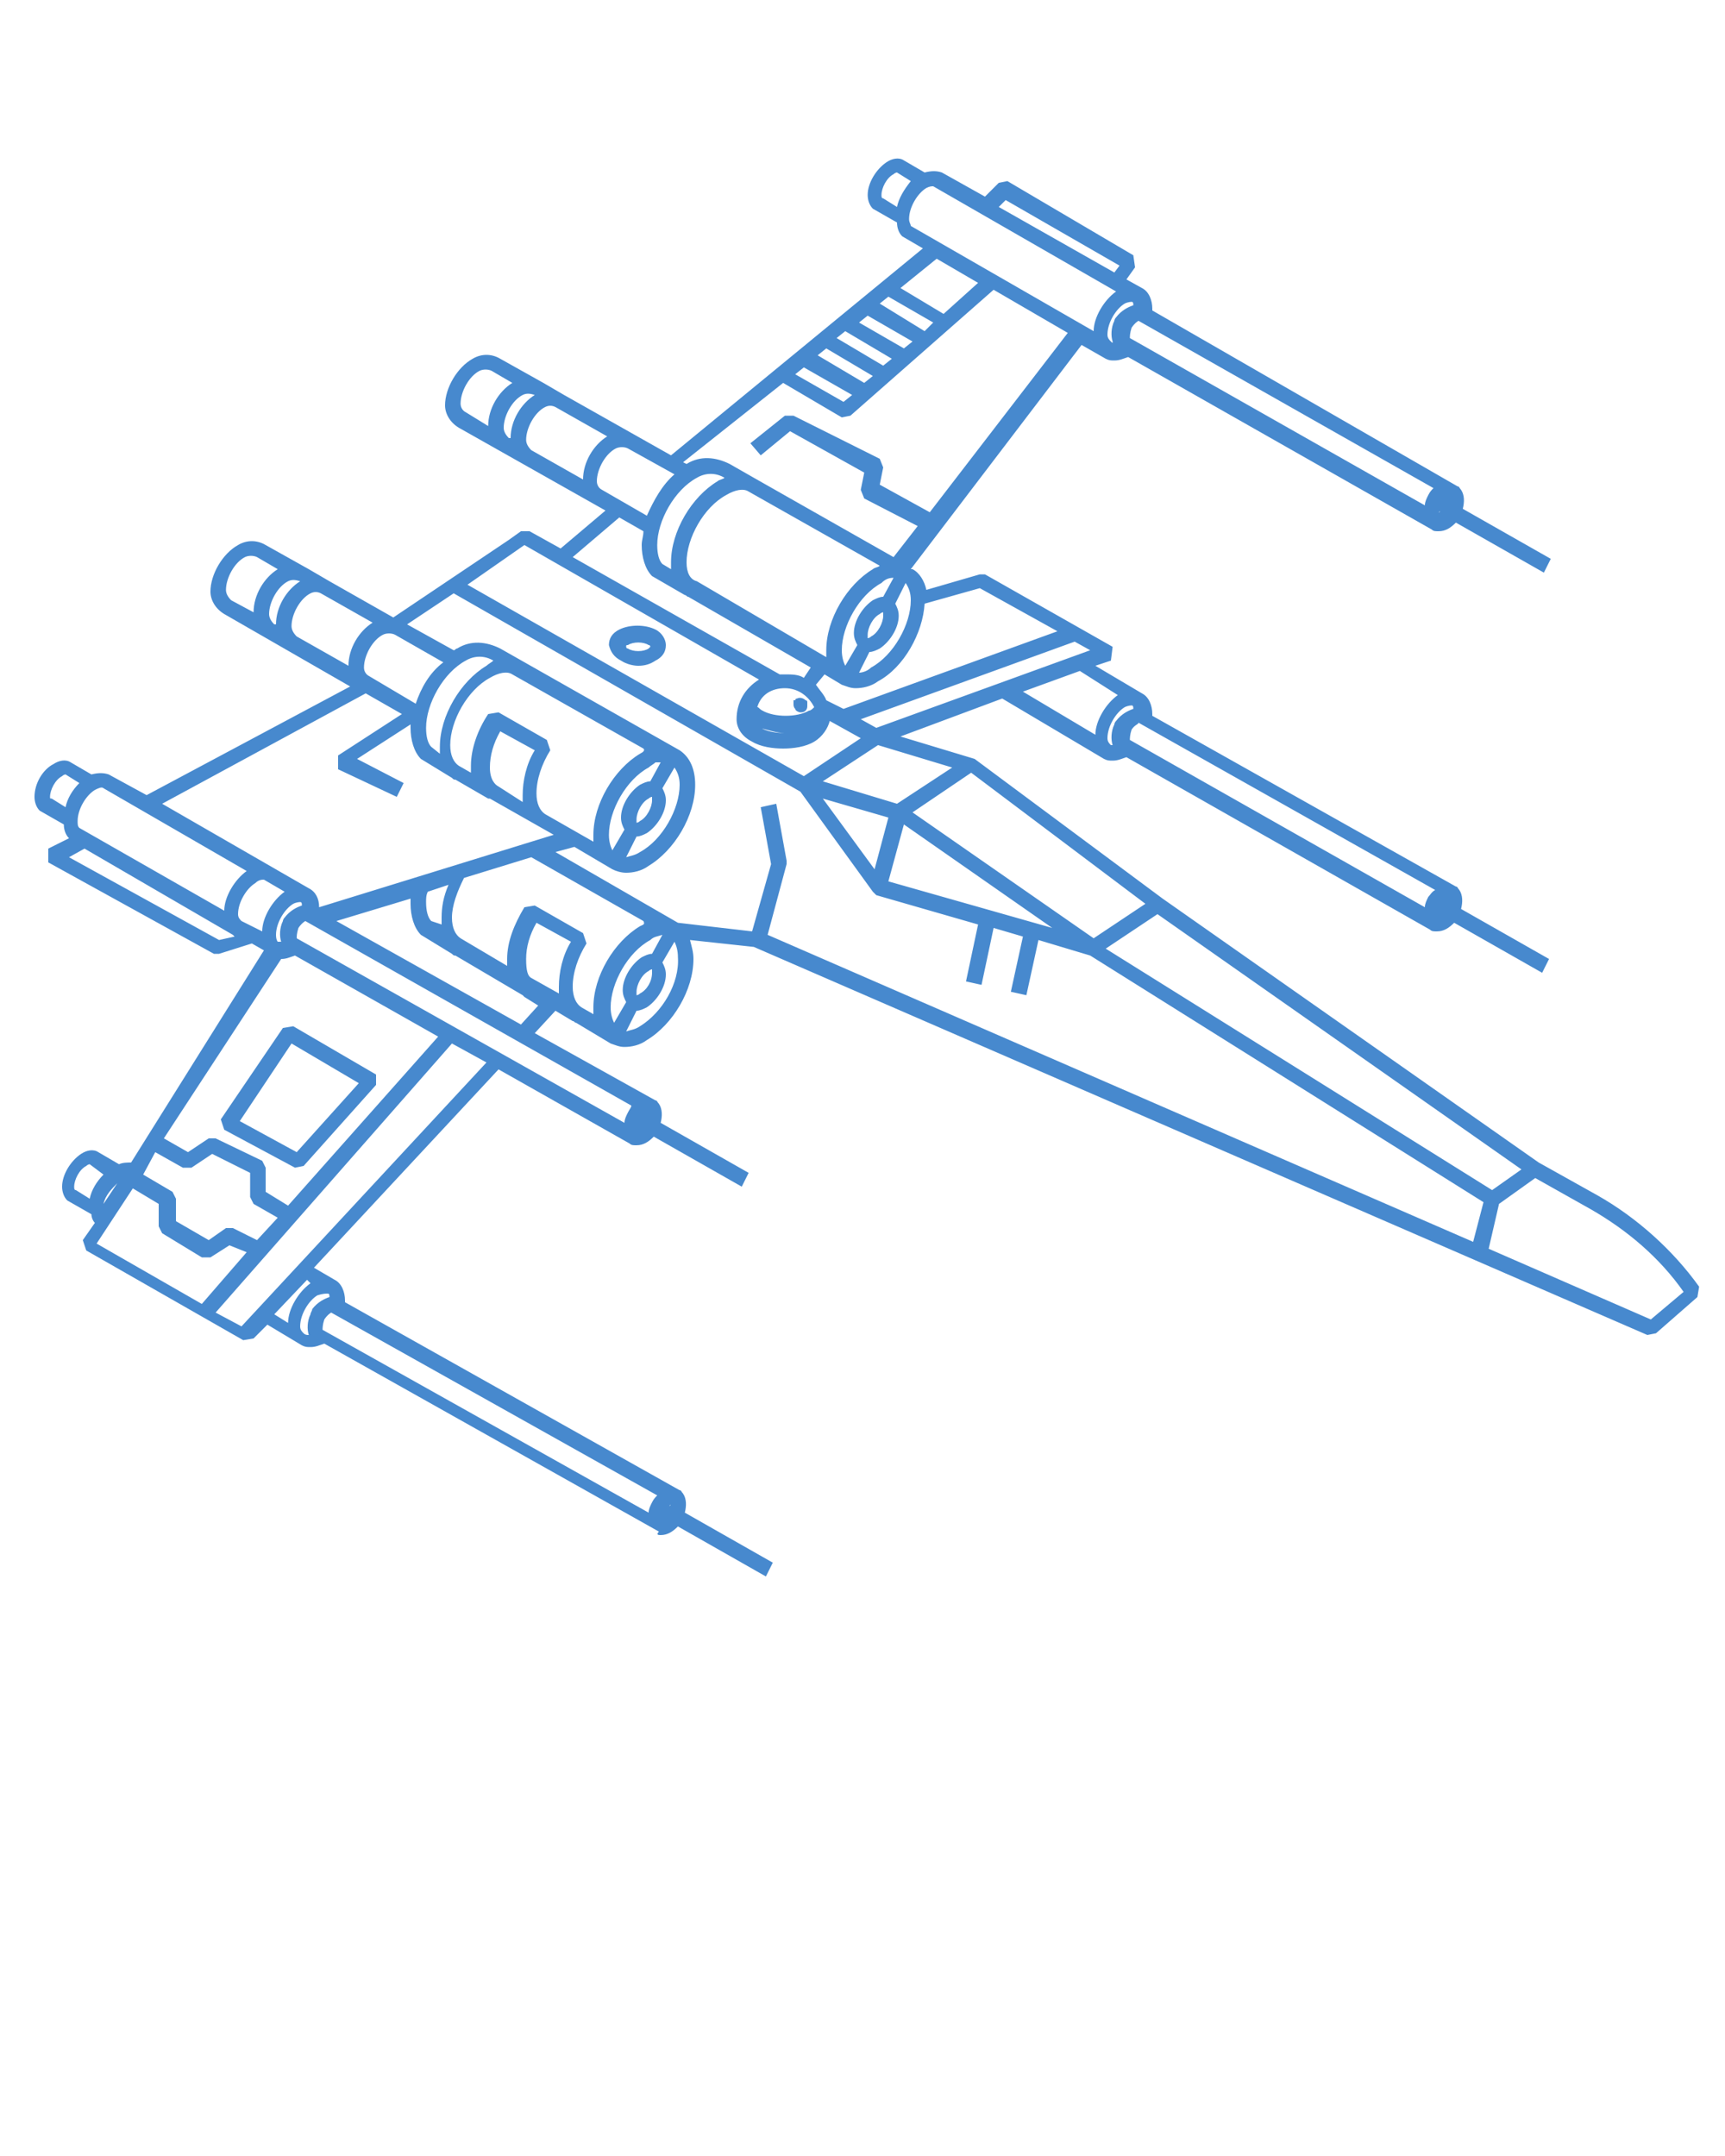 <svg xmlns="http://www.w3.org/2000/svg" xmlns:xlink="http://www.w3.org/1999/xlink" version="1.1" x="0px" y="0px" viewBox="0 0 100 125" style="enable-background:new 0 0 100 100;" xml:space="preserve"><style type="text/css">
	.st0{fill:#4789CE;}
</style><g><path class="st0" d="M92.6,69.3l-3.4-1.9L67.4,52.1l-10.9-8.1l-4.3-1.3l5.9-2.2L64,44c0,0,0,0,0,0c0,0,0,0,0,0l0,0l0,0   c0.2,0.1,0.3,0.1,0.5,0.1c0.3,0,0.5-0.1,0.8-0.2c0,0,0,0,0,0l17.6,10l0,0c0.1,0.1,0.2,0.1,0.4,0.1c0,0,0,0,0,0c0.4,0,0.7-0.2,1-0.5   l5.1,2.9l0.4-0.8l-5.1-2.9c0.1-0.4,0.1-0.8-0.1-1.1c-0.1-0.1-0.1-0.2-0.2-0.2l0,0l0,0c0,0,0,0,0,0l-17.6-9.9c0,0,0-0.1,0-0.1   c0-0.5-0.2-1-0.6-1.2l0,0l0,0c0,0,0,0,0,0s0,0,0,0l-2.7-1.6l0.9-0.3l0.1-0.8l-7.4-4.2l-0.3,0l-3.1,0.9c-0.1-0.5-0.4-1-0.8-1.2l0,0   l0,0c0,0,0,0,0,0c0,0,0,0,0,0l-0.1,0l9.9-13l1.4,0.8c0,0,0,0,0,0c0,0,0,0,0,0l0,0l0,0c0.2,0.1,0.3,0.1,0.5,0.1   c0.3,0,0.5-0.1,0.8-0.2c0,0,0,0,0,0l17.6,10l0,0c0.1,0.1,0.2,0.1,0.4,0.1c0,0,0,0,0,0c0.4,0,0.7-0.2,1-0.5l5.1,2.9l0.4-0.8   l-5.1-2.9c0.1-0.4,0.1-0.8-0.1-1.1c-0.1-0.1-0.1-0.2-0.2-0.2l0,0l0,0c0,0,0,0,0,0L66.8,18c0,0,0-0.1,0-0.1c0-0.5-0.2-1-0.6-1.2l0,0   l0,0c0,0,0,0,0,0s0,0,0,0l-0.9-0.5l0.5-0.7l-0.1-0.7l-7.3-4.3l-0.5,0.1l-0.8,0.8L54.6,10c-0.3-0.1-0.6-0.1-1,0l-1.2-0.7   c-0.3-0.2-0.7-0.1-1,0.1c-0.6,0.4-1.1,1.2-1.1,1.9c0,0.3,0.1,0.6,0.3,0.8l1.4,0.8c0,0.3,0.1,0.6,0.3,0.8l1.2,0.7L38.9,26.4   l-6.2-3.5l0,0c0,0,0,0,0,0l-1.2-0.7l0,0c0,0,0,0,0,0l-2.5-1.4c-0.5-0.3-1.1-0.3-1.6,0c-0.9,0.5-1.6,1.7-1.6,2.7   c0,0.5,0.3,1,0.8,1.3l8.5,4.8l-2.6,2.2l-1.8-1l-0.5,0l-0.7,0.5l0,0l-6.7,4.5l-3.7-2.1l0,0c0,0,0,0,0,0l-1.2-0.7l0,0c0,0,0,0,0,0   l-2.5-1.4c-0.5-0.3-1.1-0.3-1.6,0c-0.9,0.5-1.6,1.7-1.6,2.7c0,0.5,0.3,1,0.8,1.3l7.3,4.2L8.5,46.1l-2.2-1.2c-0.3-0.1-0.6-0.1-1,0   l-1.2-0.7c-0.3-0.2-0.7-0.1-1,0.1C2.5,44.6,2,45.4,2,46.2c0,0.3,0.1,0.6,0.3,0.8l1.4,0.8c0,0.3,0.1,0.6,0.3,0.8l0,0l-1.2,0.6l0,0.8   l9.6,5.3l0.3,0l1.9-0.6l0.7,0.4L7.6,67.4c-0.2,0-0.5,0-0.7,0.1l-1.2-0.7c-0.3-0.2-0.7-0.1-1,0.1c-0.6,0.4-1.1,1.2-1.1,1.9   c0,0.3,0.1,0.6,0.3,0.8l1.4,0.8c0,0.2,0.1,0.4,0.2,0.5l-0.7,1l0.2,0.6l9.1,5.2l0.6-0.1l0.8-0.8l2,1.2c0,0,0,0,0,0c0,0,0,0,0,0l0,0   l0,0c0.2,0.1,0.3,0.1,0.5,0.1c0.3,0,0.5-0.1,0.8-0.2c0,0,0,0,0,0l19.4,10.9l0,0C38,89,38.2,89,38.3,89c0,0,0,0,0,0   c0.4,0,0.7-0.2,1-0.5l5.1,2.9l0.4-0.8l-5.1-2.9c0.1-0.4,0.1-0.8-0.1-1.1c-0.1-0.1-0.1-0.2-0.2-0.2l0,0l0,0c0,0,0,0,0,0L20,75.5   c0,0,0-0.1,0-0.1c0-0.5-0.2-1-0.6-1.2l0,0l0,0c0,0,0,0,0,0s0,0,0,0l-1.2-0.7L28.9,62l7.6,4.3l0,0c0.1,0.1,0.2,0.1,0.4,0.1   c0,0,0,0,0,0c0.4,0,0.7-0.2,1-0.5l5.1,2.9l0.4-0.8l-5.1-2.9c0.1-0.4,0.1-0.8-0.1-1.1l0,0c-0.1-0.1-0.1-0.2-0.2-0.2l0,0l0,0   c0,0,0,0,0,0l-7-3.9l1.2-1.3l1,0.6c0.1,0,0.1,0.1,0.2,0.1l0,0l2,1.2c0,0,0,0,0,0c0,0,0,0,0,0l0,0l0,0c0.3,0.1,0.5,0.2,0.8,0.2   c0.4,0,0.9-0.1,1.3-0.4c1.5-0.9,2.7-2.9,2.7-4.7c0-0.4-0.1-0.7-0.2-1.1l3.7,0.4l51.8,22.5l0.5-0.1l2.4-2.1l0.1-0.6   C97,72.5,94.9,70.6,92.6,69.3z M88.2,67.8L86.5,69L64.1,55l3-2L88.2,67.8z M51.5,51.1l0.9-3.3l8.6,6L51.5,51.1z M50.9,43.2l4.3,1.3   L52,46.6l-4.3-1.3L50.9,43.2z M51.5,47.4l-0.8,3l-3-4.1L51.5,47.4z M66.4,52.4l-3,2l-10.5-7.3l3.4-2.3L66.4,52.4z M64.4,43.2   L64.4,43.2c-0.1-0.1-0.2-0.2-0.2-0.4c0-0.7,0.5-1.5,1-1.8c0.2-0.1,0.4-0.1,0.4-0.1l0,0c0.1,0,0.1,0.1,0.1,0.2   c-0.3,0.1-0.7,0.3-1,0.7c-0.1,0.1-0.1,0.2-0.1,0.2c-0.2,0.4-0.2,0.9-0.1,1.2C64.5,43.2,64.5,43.2,64.4,43.2z M82.8,52   c-0.1,0.2-0.2,0.4-0.2,0.6l-17.1-9.7c0-0.1,0-0.3,0.1-0.6C65.8,42,66,42,66,41.9l17.2,9.7C83,51.7,82.9,51.9,82.8,52z M83.4,53   C83.4,53,83.4,53,83.4,53L83.4,53C83.5,53,83.5,53,83.4,53z M83.9,52.2C83.9,52.2,83.9,52.1,83.9,52.2C84,52.1,83.9,52.2,83.9,52.2   L83.9,52.2z M64.8,40.3c-0.7,0.5-1.3,1.5-1.3,2.3l-4.2-2.5l3.3-1.2L64.8,40.3z M50.8,42.2l-0.9-0.5l12.4-4.5l0.9,0.5L50.8,42.2z    M56.8,34.1l4.5,2.5l-12.4,4.5l-1-0.5c-0.1-0.3-0.4-0.6-0.6-0.9l0.5-0.6l1,0.6c0,0,0,0,0,0c0,0,0,0,0,0l0,0l0,0   c0.3,0.1,0.5,0.2,0.8,0.2c0.4,0,0.9-0.1,1.3-0.4c1.5-0.8,2.6-2.8,2.7-4.5L56.8,34.1z M45.5,39.9c0.8,0,1.4,0.5,1.7,1.1   c-0.1,0.1-0.2,0.2-0.3,0.2c-0.7,0.4-2,0.4-2.7,0c-0.2-0.1-0.2-0.2-0.3-0.2C44.1,40.3,44.7,39.9,45.5,39.9z M45.5,42.5   c0.5,0,1-0.1,1.4-0.3c0,0,0,0-0.1,0c-0.7,0.4-2,0.4-2.7,0c0,0,0,0-0.1,0C44.5,42.3,45,42.5,45.5,42.5z M29.2,24.8   c0-0.7,0.5-1.6,1.1-1.9c0.2-0.1,0.4-0.1,0.7,0l0,0c-0.8,0.5-1.4,1.5-1.4,2.5l-0.1,0l0,0C29.3,25.2,29.2,25,29.2,24.8z M30.5,25.5   c0-0.7,0.5-1.6,1.1-1.9c0.2-0.1,0.4-0.1,0.6,0l3,1.7c-0.8,0.5-1.4,1.5-1.4,2.5l-3-1.7l0,0C30.6,25.9,30.5,25.7,30.5,25.5z    M34.6,27.9c0-0.7,0.5-1.6,1.1-1.9c0.2-0.1,0.5-0.1,0.7,0l0,0l2.7,1.5c-0.7,0.6-1.2,1.5-1.6,2.4l-2.6-1.5l0,0   C34.7,28.3,34.6,28.1,34.6,27.9z M40.4,27.7c0.5-0.3,1.1-0.3,1.6,0l0,0c-0.1,0.1-0.3,0.1-0.4,0.2c-1.5,0.9-2.7,2.9-2.7,4.7   c0,0.1,0,0.3,0,0.4l-0.5-0.3c-0.2-0.2-0.3-0.6-0.3-1.1C38.1,30.2,39.1,28.4,40.4,27.7z M39.8,32.6c0-1.4,1-3.2,2.3-3.9   c0.5-0.3,1-0.4,1.3-0.2l7.6,4.3c-0.1,0.1-0.3,0.1-0.4,0.2c-1.5,0.9-2.7,2.9-2.7,4.7c0,0.2,0,0.3,0,0.4l-7.5-4.4l0,0   C40,33.6,39.8,33.2,39.8,32.6z M52.8,34.8c0,1.4-1,3.2-2.3,3.9C50.3,38.9,50,39,49.8,39l0.6-1.2c0.2,0,0.4-0.1,0.6-0.2   c0.6-0.4,1.1-1.2,1.1-1.9c0-0.3-0.1-0.5-0.2-0.7l0.6-1.2C52.7,34.1,52.8,34.4,52.8,34.8z M50.5,36.9c-0.1,0.1-0.2,0.1-0.2,0.1   c0,0,0-0.1,0-0.2c0-0.4,0.3-1,0.7-1.2c0.1-0.1,0.2-0.1,0.2-0.1c0,0,0,0.1,0,0.2C51.2,36.1,50.9,36.7,50.5,36.9z M51.8,33.5   l-0.6,1.1c-0.2,0-0.4,0.1-0.6,0.2c-0.6,0.4-1.1,1.2-1.1,1.9c0,0.3,0.1,0.5,0.2,0.7l-0.7,1.2c-0.1-0.2-0.2-0.5-0.2-0.9   c0-1.4,1-3.2,2.3-3.9C51.3,33.6,51.5,33.5,51.8,33.5z M64.4,19.8L64.4,19.8c-0.1-0.1-0.2-0.2-0.2-0.4c0-0.7,0.5-1.5,1-1.8   c0.2-0.1,0.4-0.1,0.4-0.1l0,0c0.1,0,0.1,0.1,0.1,0.2c-0.3,0.1-0.7,0.3-1,0.7c-0.1,0.1-0.1,0.2-0.1,0.2c-0.2,0.4-0.2,0.9-0.1,1.2   C64.5,19.9,64.5,19.9,64.4,19.8z M82.8,28.7c-0.1,0.2-0.2,0.4-0.2,0.6l-17.1-9.7c0-0.1,0-0.3,0.1-0.6c0.2-0.3,0.4-0.4,0.4-0.4   l17.1,9.7C83,28.4,82.9,28.5,82.8,28.7z M83.4,29.7C83.4,29.6,83.4,29.6,83.4,29.7L83.4,29.7C83.5,29.6,83.5,29.7,83.4,29.7z    M83.9,28.8C83.9,28.8,83.9,28.8,83.9,28.8C84,28.8,83.9,28.8,83.9,28.8L83.9,28.8z M58.3,11.6l6.6,3.8l-0.3,0.4l-6.7-3.8   L58.3,11.6z M51.1,11.3c0-0.4,0.3-1,0.7-1.2c0.1-0.1,0.2-0.1,0.2-0.1l0.8,0.5C52.4,11,52.1,11.5,52,12l-0.8-0.5   C51.1,11.5,51.1,11.4,51.1,11.3z M52.7,12.7c0-0.7,0.5-1.5,1-1.8c0.2-0.1,0.3-0.1,0.4-0.1l10.6,6.1c-0.7,0.5-1.3,1.5-1.3,2.3   l-10.6-6.1C52.8,13,52.7,12.9,52.7,12.7z M56.7,16.4l-2,1.8l-2.5-1.5l2.1-1.7L56.7,16.4z M50.1,22.2l-2.7-1.6l0.5-0.4l2.7,1.6   L50.1,22.2z M49.4,22.9l-0.5,0.4l-2.8-1.6l0.5-0.4L49.4,22.9z M51.2,21.2l-2.7-1.6l0.5-0.4l2.7,1.6L51.2,21.2z M52.4,20.2l-2.6-1.5   l0.5-0.4l2.6,1.5L52.4,20.2z M53.6,19.2L51,17.6l0.5-0.4l2.6,1.5L53.6,19.2z M45.4,22.2l3.4,2l0.5-0.1l8.3-7.3l4.3,2.5l-8,10.4   l-2.9-1.6l0.2-1l-0.2-0.5L46,24.1l-0.5,0l-2,1.6l0.6,0.7l1.7-1.4l4.3,2.4l-0.2,1l0.2,0.5l3.1,1.6l-1.4,1.8l-8.1-4.6l0,0   c0,0,0,0,0,0l-1.4-0.8c-0.8-0.4-1.7-0.5-2.5,0c0,0,0,0,0,0l-0.2-0.1L45.4,22.2z M26.7,23.4c0-0.7,0.5-1.6,1.1-1.9   c0.2-0.1,0.5-0.1,0.7,0l1.2,0.7c-0.8,0.5-1.4,1.5-1.4,2.5L27,23.9C26.8,23.8,26.7,23.6,26.7,23.4z M35.9,30l1.4,0.8   c0,0.3-0.1,0.5-0.1,0.8c0,0.7,0.2,1.4,0.6,1.8l1.9,1.1c0.1,0,0.1,0.1,0.2,0.1l0,0l7.1,4.1l-0.4,0.6c-0.3-0.2-0.7-0.2-1.1-0.2   c-0.1,0-0.2,0-0.3,0l-12-6.8L35.9,30z M30.4,31.6l13.6,7.8c-0.8,0.5-1.3,1.3-1.3,2.3c0,0.5,0.3,1,0.9,1.3c0.5,0.3,1.2,0.4,1.8,0.4   s1.3-0.1,1.8-0.4c0.5-0.3,0.8-0.8,0.9-1.2l1.8,1L46.6,45L27.1,33.9L30.4,31.6z M39.4,45.5c0,1.4-1,3.2-2.3,3.9   c-0.3,0.2-0.5,0.2-0.8,0.3l0.6-1.2c0.2,0,0.4-0.1,0.6-0.2c0.6-0.4,1.1-1.2,1.1-1.9c0-0.3-0.1-0.5-0.2-0.7l0.7-1.2   C39.3,44.8,39.4,45.1,39.4,45.5z M37.1,47.6c-0.1,0.1-0.2,0.1-0.2,0.1h0c0,0,0-0.1,0-0.2c0-0.4,0.3-1,0.7-1.2   c0.1-0.1,0.2-0.1,0.2-0.1c0,0,0,0.1,0,0.2C37.8,46.8,37.5,47.4,37.1,47.6z M38,44.2c0,0,0.1,0,0.1,0c0.1,0,0.2,0,0.2,0l-0.6,1.1   c-0.2,0-0.4,0.1-0.6,0.2c-0.6,0.4-1.1,1.2-1.1,1.9c0,0.3,0.1,0.5,0.2,0.7l-0.7,1.2c-0.1-0.2-0.2-0.5-0.2-0.9c0-1.4,1-3.2,2.3-3.9   C37.7,44.4,37.9,44.3,38,44.2z M37.1,43.7c-1.5,0.9-2.7,2.9-2.7,4.7c0,0.2,0,0.3,0,0.4l-2.8-1.6l0,0c-0.3-0.2-0.5-0.6-0.5-1.2   c0-0.8,0.3-1.7,0.8-2.5l-0.2-0.6l-2.8-1.6l-0.6,0.1c-0.6,0.9-1,2-1,3c0,0.1,0,0.3,0,0.4l-0.7-0.4c-0.3-0.2-0.5-0.6-0.5-1.2   c0-1.4,1-3.2,2.3-3.9c0.5-0.3,1-0.4,1.3-0.2l0,0l7.6,4.3C37.4,43.5,37.3,43.6,37.1,43.7z M28.9,45.6c-0.2-0.1-0.5-0.4-0.5-1.1   c0-0.7,0.2-1.4,0.6-2.1l2,1.1c-0.5,0.8-0.7,1.8-0.7,2.6c0,0.1,0,0.3,0,0.4L28.9,45.6z M28.2,38.6c-1.5,0.9-2.7,2.9-2.7,4.7   c0,0.1,0,0.3,0,0.4L25,43.3c-0.2-0.2-0.3-0.6-0.3-1.1c0-1.4,1-3.2,2.3-3.9c0.5-0.3,1.1-0.3,1.6,0l0,0   C28.5,38.4,28.3,38.5,28.2,38.6z M24.1,40.8l-2.7-1.6l0,0c-0.2-0.1-0.3-0.3-0.3-0.5c0-0.7,0.5-1.6,1.1-1.9c0.2-0.1,0.5-0.1,0.7,0   l0,0l2.8,1.6C24.9,39,24.4,39.9,24.1,40.8z M15.6,35.6c0-0.7,0.5-1.6,1.1-1.9c0.2-0.1,0.4-0.1,0.7,0l0,0c-0.8,0.5-1.4,1.5-1.4,2.5   l-0.1,0l0,0C15.7,36,15.6,35.8,15.6,35.6z M16.9,36.3c0-0.7,0.5-1.6,1.1-1.9c0.2-0.1,0.4-0.1,0.6,0l3,1.7c-0.8,0.5-1.4,1.5-1.4,2.5   l-3-1.7l0,0C17,36.7,16.9,36.5,16.9,36.3z M13.1,34.2c0-0.7,0.5-1.6,1.1-1.9c0.2-0.1,0.5-0.1,0.7,0l1.2,0.7   c-0.8,0.5-1.4,1.5-1.4,2.5l-1.3-0.7C13.2,34.6,13.1,34.4,13.1,34.2z M21.2,40.2l2.1,1.2l-3.7,2.4l0,0.8l3.4,1.6l0.4-0.8L20.7,44   l3.1-2c0,0.1,0,0.2,0,0.2c0,0.7,0.2,1.4,0.6,1.8l1.8,1.1c0.1,0.1,0.1,0.1,0.2,0.1l0,0l1.9,1.1c0,0,0,0,0.1,0l0,0l3.7,2.1l-13.6,4.2   c0-0.5-0.2-0.9-0.6-1.1l0,0l0,0c0,0,0,0,0,0s0,0,0,0l-8.5-4.9L21.2,40.2z M38.4,54.2l-0.6,1.1c-0.2,0-0.4,0.1-0.6,0.2   c-0.6,0.4-1.1,1.2-1.1,1.9c0,0.3,0.1,0.5,0.2,0.7l-0.7,1.2c-0.1-0.2-0.2-0.5-0.2-0.9c0-1.4,1-3.2,2.3-3.9   C37.9,54.3,38.1,54.3,38.4,54.2z M37.1,57.6c-0.1,0.1-0.2,0.1-0.2,0.1c0,0,0-0.1,0-0.2c0-0.4,0.3-1,0.7-1.2   c0.1-0.1,0.2-0.1,0.2-0.1c0,0,0,0.1,0,0.2C37.8,56.9,37.5,57.4,37.1,57.6z M37.1,53.7c-1.5,0.9-2.7,2.9-2.7,4.7c0,0.2,0,0.3,0,0.4   l-0.7-0.4c-0.3-0.2-0.5-0.6-0.5-1.2c0-0.8,0.3-1.7,0.8-2.5l-0.2-0.6l-2.8-1.6l-0.6,0.1c-0.6,1-1,2-1,3c0,0.1,0,0.2,0,0.4l-2.7-1.6   l0,0c-0.3-0.2-0.5-0.6-0.5-1.2c0-0.7,0.3-1.5,0.7-2.3l3.9-1.2l6.5,3.7C37.4,53.6,37.3,53.6,37.1,53.7z M30.8,56.7   c-0.2-0.1-0.3-0.4-0.3-1.1c0-0.7,0.2-1.4,0.6-2.1l2,1.1c-0.5,0.8-0.7,1.8-0.7,2.6c0,0.1,0,0.3,0,0.4L30.8,56.7z M24.8,51.7l1.2-0.4   c-0.3,0.7-0.4,1.3-0.4,1.9c0,0.1,0,0.3,0,0.4L25,53.4c-0.2-0.2-0.3-0.6-0.3-1.1C24.7,52.1,24.7,51.9,24.8,51.7z M36.4,64.5   c-0.1,0.2-0.2,0.4-0.2,0.6L17.2,54.4c0-0.1,0-0.3,0.1-0.6c0.2-0.3,0.4-0.4,0.4-0.4l18.9,10.7C36.6,64.2,36.5,64.3,36.4,64.5z    M14.9,71.9l-1.4-0.7l-0.4,0l-1,0.7l-1.9-1.1l0-1.3l-0.2-0.4l-1.7-1L9,66.8l1.6,0.9l0.5,0l1.2-0.8l2.2,1.1v1.4l0.2,0.4l1.4,0.8   L14.9,71.9z M16.7,69.9l-1.3-0.8v-1.4l-0.2-0.4L12.5,66l-0.4,0l-1.2,0.8L9.5,66l6.8-10.4c0,0,0,0,0,0c0.3,0,0.5-0.1,0.8-0.2   c0,0,0,0,0,0l8.3,4.7L16.7,69.9z M13.8,53c0-0.7,0.5-1.5,1-1.8C15,51,15.2,51,15.3,51l0,0l1.2,0.7c-0.7,0.5-1.3,1.5-1.3,2.3   L14,53.4l0,0C13.9,53.3,13.8,53.2,13.8,53z M16,54.2c0-0.7,0.5-1.5,1-1.8c0.2-0.1,0.4-0.1,0.4-0.1l0,0c0.1,0,0.1,0.1,0.1,0.2   c-0.3,0.1-0.7,0.3-1,0.7c-0.1,0.1-0.1,0.2-0.1,0.2c-0.2,0.4-0.2,0.9-0.1,1.2c-0.1,0-0.1,0-0.2,0l0,0C16.1,54.6,16,54.5,16,54.2z    M6,45.7l8.3,4.8c-0.7,0.5-1.3,1.5-1.3,2.3l-8.4-4.8c-0.1-0.1-0.1-0.2-0.1-0.4c0-0.7,0.5-1.5,1-1.8C5.7,45.7,5.9,45.6,6,45.7z    M2.9,46.2c0-0.4,0.3-1,0.7-1.2c0.1-0.1,0.2-0.1,0.2-0.1l0.8,0.5c-0.4,0.4-0.7,0.9-0.8,1.4l-0.8-0.5C2.9,46.3,2.9,46.3,2.9,46.2z    M12.7,54.5L4,49.7l0.9-0.5l8.6,5c0,0,0,0,0,0l0,0l0.1,0.1L12.7,54.5z M4.3,68.8c0-0.4,0.3-1,0.7-1.2c0.1-0.1,0.2-0.1,0.2-0.1   L6,68.1c-0.4,0.4-0.7,0.9-0.8,1.4L4.4,69C4.3,69,4.3,68.9,4.3,68.8z M6.8,68.6L6,69.8C6.1,69.3,6.5,68.9,6.8,68.6z M7.7,68.9   l1.5,0.9l0,1.3l0.2,0.4l2.3,1.4l0.5,0l1.1-0.7l1,0.4l-2.6,3l-6.1-3.5L7.7,68.9z M17.6,77.3L17.6,77.3c-0.1-0.1-0.2-0.2-0.2-0.4   c0-0.7,0.5-1.5,1-1.8C18.7,75,18.9,75,19,75l0,0c0.1,0,0.1,0.1,0.1,0.2c-0.3,0.1-0.7,0.3-1,0.7C18.1,76,18,76.1,18,76.2   c-0.2,0.4-0.2,0.9-0.1,1.2C17.8,77.4,17.7,77.4,17.6,77.3z M37.8,87.1c-0.1,0.2-0.2,0.4-0.2,0.6L18.7,77.1c0-0.1,0-0.3,0.1-0.6   c0.2-0.3,0.4-0.4,0.4-0.4l18.9,10.6C38,86.8,37.9,86.9,37.8,87.1z M38.4,88.1C38.4,88.1,38.4,88.1,38.4,88.1L38.4,88.1   C38.4,88.1,38.4,88.1,38.4,88.1z M38.8,87.3C38.9,87.2,38.9,87.2,38.8,87.3C38.9,87.2,38.9,87.3,38.8,87.3L38.8,87.3z M18,74.4   c-0.7,0.5-1.3,1.5-1.3,2.3l-0.8-0.5l1.9-2L18,74.4z M14,76.9l-1.5-0.8l13.7-15.6l0,0l2,1.1L14,76.9z M37,65.5   C37,65.5,37,65.4,37,65.5L37,65.5C37,65.4,37,65.5,37,65.5z M37.4,64.6C37.4,64.6,37.5,64.6,37.4,64.6   C37.5,64.6,37.5,64.6,37.4,64.6L37.4,64.6z M30.2,59.4l-10.7-6l4.3-1.3c0,0.1,0,0.2,0,0.3c0,0.7,0.2,1.4,0.6,1.8l1.8,1.1   c0.1,0.1,0.1,0.1,0.2,0.1l0,0l3.9,2.3c0,0,0.1,0.1,0.1,0.1l0,0l0.8,0.5L30.2,59.4z M37.1,59.5c-0.3,0.2-0.5,0.2-0.8,0.3l0.6-1.2   c0.2,0,0.4-0.1,0.6-0.2c0.6-0.4,1.1-1.2,1.1-1.9c0-0.3-0.1-0.5-0.2-0.7l0.7-1.2c0.1,0.2,0.2,0.5,0.2,0.9   C39.4,57,38.4,58.7,37.1,59.5z M44.5,54.2l1.1-4.1l0-0.2L45,46.6l-0.9,0.2l0.6,3.3L43.6,54l-4.3-0.5l-7.1-4.1l1.1-0.3l2.2,1.3l0,0   c0,0,0,0,0,0c0.2,0.1,0.5,0.2,0.8,0.2c0.4,0,0.9-0.1,1.3-0.4l0,0c0,0,0,0,0,0c1.5-0.9,2.7-2.9,2.7-4.7c0-0.9-0.3-1.6-0.9-2l0,0l0,0   c0,0,0,0,0,0c0,0,0,0,0,0L29,37.6c-0.8-0.4-1.7-0.5-2.5,0c-0.1,0-0.1,0.1-0.2,0.1l-2.7-1.5l2.7-1.8l20.1,11.5l4.2,5.8l0.2,0.2   l5.9,1.7l-0.7,3.3l0.9,0.2l0.7-3.3l1.7,0.5l-0.7,3.2l0.9,0.2l0.7-3.2l3,0.9L86,69.7l-0.6,2.3L44.5,54.2z M95.7,76.5l-9.4-4.1   l0.6-2.6l2.1-1.5l3.2,1.8c2.1,1.2,4,2.8,5.4,4.8L95.7,76.5z"/><path class="st0" d="M21.8,62.3L17,59.5l-0.6,0.1l-3.6,5.3l0.2,0.6l4.1,2.2l0.5-0.1l4.2-4.7L21.8,62.3z M17.2,66.8L13.9,65l3-4.5   l3.9,2.3L17.2,66.8z"/><path class="st0" d="M36,38.3c0.3,0.2,0.7,0.3,1,0.3c0.4,0,0.7-0.1,1-0.3c0.4-0.2,0.6-0.5,0.6-0.9c0-0.3-0.2-0.7-0.6-0.9   c-0.6-0.3-1.5-0.3-2.1,0c-0.4,0.2-0.6,0.5-0.6,0.9C35.4,37.8,35.6,38.1,36,38.3z M36.4,37.4c0.3-0.2,0.9-0.2,1.2,0   c0.1,0,0.1,0.1,0.1,0.1c0,0,0,0-0.1,0.1l0,0c-0.3,0.2-0.9,0.2-1.2,0c-0.1,0-0.1-0.1-0.1-0.1C36.3,37.4,36.3,37.4,36.4,37.4z"/><path class="st0" d="M46.4,41.3c0.1,0,0.2,0,0.3-0.1c0.1-0.1,0.1-0.2,0.1-0.3c0-0.1,0-0.1,0-0.2c0-0.1-0.1-0.1-0.1-0.1   c-0.1-0.1-0.3-0.2-0.5-0.1c-0.1,0-0.1,0.1-0.1,0.1S46,40.6,46,40.6c0,0,0,0.1,0,0.2c0,0.1,0,0.2,0.1,0.3   C46.1,41.2,46.3,41.3,46.4,41.3z"/></g></svg>